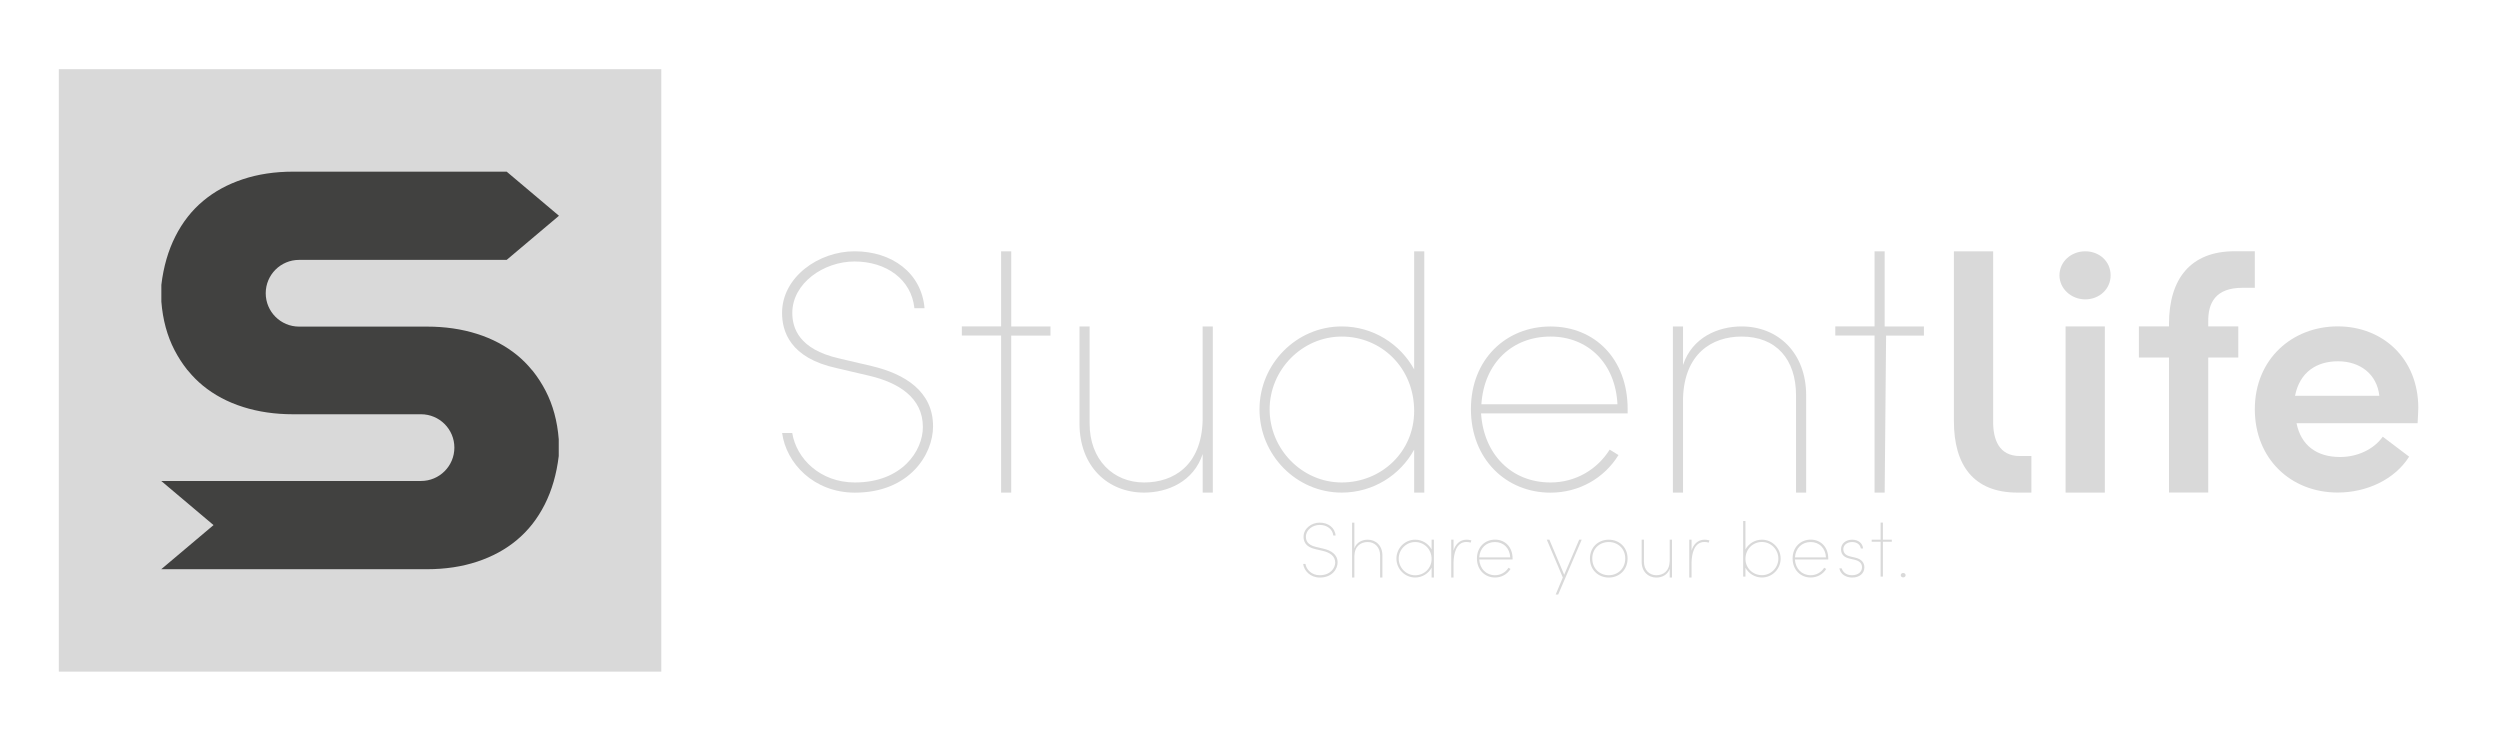 <?xml version="1.0" encoding="utf-8"?>
<!-- Generator: Adobe Illustrator 25.2.1, SVG Export Plug-In . SVG Version: 6.00 Build 0)  -->
<svg version="1.1" xmlns="http://www.w3.org/2000/svg" xmlns:xlink="http://www.w3.org/1999/xlink" x="0px" y="0px"
	 viewBox="0 0 436.92 129.47" style="enable-background:new 0 0 436.92 129.47;" xml:space="preserve">
<style type="text/css">
	.st0{fill:#D9D9D9;}
	.st1{fill:#414140;}
</style>
<g id="FONDO">
</g>
<g id="IMAGOTIPO_HORIZONTAL">
	<g>
		<g>
			<path class="st0" d="M352.6,86.09c-7.69,0-11.12-4.79-11.12-12.48V43.92h6.86v29.57c-0.06,3.31,1.01,6.21,4.67,6.21h2.01v6.39
				H352.6z"/>
			<path class="st0" d="M359.93,48.12c0-2.42,2.07-4.2,4.5-4.2c2.48,0,4.44,1.77,4.44,4.2c0,2.37-1.95,4.2-4.44,4.2
				C362.01,52.32,359.93,50.48,359.93,48.12z"/>
			<rect x="361" y="57.05" class="st0" width="6.86" height="29.04"/>
			<path class="st0" d="M391.9,50.3c-4.67,0-6.03,2.6-5.97,5.97v0.77h5.25v5.44h-5.25v23.6h-6.86v-23.6h-5.26v-5.44h5.26v-0.41
				c0-7.93,3.79-12.72,11.47-12.72h3.53v6.39H391.9z"/>
			<path class="st0" d="M422.52,73.96h-21.16c0.77,3.84,3.48,5.91,7.62,5.91c2.96,0,5.86-1.3,7.45-3.55l4.61,3.49
				c-2.54,4.02-7.45,6.27-12.48,6.27c-8.22,0-14.49-5.92-14.49-14.55c0-8.81,6.57-14.49,14.49-14.49c7.87,0,14.08,5.62,14.08,14.26
				C422.63,72.07,422.57,72.96,422.52,73.96z M415.83,69.17c-0.41-3.79-3.37-6.03-7.22-6.03c-3.67,0-6.68,1.83-7.51,6.03H415.83z"/>
		</g>
		<path class="st0" d="M136.69,75.68h1.77c0.71,4.44,4.85,8.64,10.94,8.64c8.22,0,11.89-5.5,11.89-9.7c0-5.15-4.32-7.75-9.29-8.93
			l-5.8-1.36c-8.16-1.77-9.52-6.45-9.52-9.64c0-6.27,6.39-10.77,12.66-10.77c6.57,0,11.71,3.79,12.24,9.94h-1.77
			c-0.53-5.03-4.91-8.16-10.47-8.16c-5.38,0-10.87,3.79-10.87,8.99c0,2.66,1.17,6.33,8.09,7.93l5.8,1.36
			c5.74,1.36,10.71,4.38,10.71,10.53c0,4.91-4.14,11.59-13.66,11.59C142.2,86.09,137.4,80.94,136.69,75.68z"/>
		<path class="st0" d="M183.59,57.05v1.6h-6.86v27.44h-1.77V58.64h-6.86l0-1.6h6.86V43.92h1.77v13.13H183.59z"/>
		<path class="st0" d="M210.19,57.05h1.77v29.04h-1.77v-6.74c-1.6,4.85-6.15,6.74-10.23,6.74c-6.39,0-11.3-4.61-11.3-12.07V57.05
			h1.77v16.98c0,6.33,4.14,10.29,9.52,10.29c5.21,0,10-3.02,10.23-10.76V57.05z"/>
		<path class="st0" d="M247.15,43.92h1.77v42.17h-1.77l0-7.51c-2.42,4.44-7.16,7.51-12.66,7.51c-7.93,0-14.37-6.57-14.37-14.55
			c0-7.93,6.45-14.49,14.37-14.49c5.5,0,10.23,3.08,12.66,7.51L247.15,43.92z M247.15,71.83c0-7.57-5.74-13.01-12.66-13.01
			c-6.92,0-12.6,5.8-12.6,12.72c0,6.98,5.68,12.78,12.6,12.78C241.41,84.31,247.15,78.99,247.15,71.83z"/>
		<path class="st0" d="M284.45,72.25h-25.61c0.47,7.16,5.32,12.07,12.13,12.07c4.38,0,8.16-2.25,10.35-5.74l1.54,0.95
			c-2.48,4.02-6.86,6.57-11.89,6.57c-7.75,0-13.9-5.86-13.9-14.61c0-8.7,6.15-14.43,13.9-14.43c7.81,0,13.49,5.74,13.49,14.43V72.25
			z M282.68,70.65c-0.35-7.16-5.15-11.83-11.71-11.83c-6.62,0-11.59,4.55-12.07,11.83H282.68z"/>
		<path class="st0" d="M315.66,69.11v16.98h-1.77V69.11c0-6.33-3.47-10.29-9.52-10.29c-5.21,0-10,3.02-10.23,10.77v16.5h-1.77V57.05
			h1.77v6.74c1.6-4.85,6.15-6.74,10.23-6.74C310.75,57.05,315.66,61.66,315.66,69.11z"/>
		<path class="st0" d="M336.24,57.05v1.6h-6.61l-0.25,27.44h-1.77V58.64h-6.86l0-1.6h6.86V43.92h1.77v13.13H336.24z"/>
		<g>
			<rect x="10.28" y="12.09" class="st0" width="105.29" height="105.29"/>
			<path class="st1" d="M28.18,99.48l9.14-7.71l-9.14-7.71h45.4c3.22,0,5.83-2.61,5.83-5.83s-2.61-5.83-5.83-5.83H51.22
				c-3.13,0-6.05-0.42-8.73-1.27c-2.69-0.85-5.04-2.1-7.05-3.75c-0.92-0.76-1.76-1.6-2.52-2.53l-0.2-0.22
				c-0.83-1.05-1.57-2.19-2.22-3.44c-1.28-2.47-2.05-5.29-2.3-8.47v-2.94c0.38-3.18,1.2-6,2.45-8.47c1.25-2.47,2.86-4.53,4.85-6.19
				c1.98-1.66,4.3-2.92,6.96-3.8c2.65-0.88,5.58-1.32,8.78-1.32h37.31l9.14,7.71l-9.14,7.71H52.27c-3.22,0-5.83,2.61-5.83,5.83
				s2.61,5.83,5.83,5.83h22.36c3.13,0,6.05,0.42,8.73,1.27c2.69,0.85,5.04,2.1,7.05,3.75c0.92,0.76,1.76,1.6,2.52,2.53l0.2,0.22
				c0.83,1.05,1.57,2.19,2.22,3.44c1.28,2.47,2.05,5.29,2.3,8.47v2.94c-0.38,3.18-1.2,6-2.45,8.47c-1.25,2.47-2.86,4.53-4.85,6.19
				c-1.98,1.66-4.3,2.92-6.96,3.8c-2.65,0.88-5.58,1.32-8.78,1.32H28.18z"/>
		</g>
		<g>
			<path class="st0" d="M227.75,98.56h0.4c0.16,1.01,1.1,1.97,2.49,1.97c1.87,0,2.71-1.25,2.71-2.21c0-1.17-0.98-1.76-2.11-2.03
				l-1.32-0.31c-1.86-0.4-2.1-1.47-2.1-2.19c0-1.43,1.39-2.45,2.81-2.45c1.49,0,2.67,0.86,2.79,2.26h-0.4
				c-0.12-1.14-1.12-1.86-2.38-1.86c-1.23,0-2.41,0.86-2.41,2.05c0,0.61,0.2,1.44,1.78,1.8l1.32,0.31c1.31,0.31,2.44,1,2.44,2.4
				c0,1.12-0.94,2.64-3.11,2.64C229,100.93,227.91,99.76,227.75,98.56z"/>
			<path class="st0" d="M241.6,97.07v3.86h-0.4v-3.86c0-1.44-0.94-2.34-2.17-2.34c-1.19,0-2.28,0.69-2.33,2.45v3.76h-0.4v-9.6h0.4
				v4.52c0.36-1.1,1.4-1.54,2.33-1.54C240.48,94.32,241.6,95.37,241.6,97.07z"/>
			<path class="st0" d="M250.2,94.32h0.4v6.61h-0.4v-1.71c-0.55,1.01-1.63,1.71-2.88,1.71c-1.8,0-3.27-1.49-3.27-3.31
				c0-1.81,1.47-3.3,3.27-3.3c1.25,0,2.33,0.7,2.88,1.71V94.32z M250.2,97.69c0-1.72-1.31-2.96-2.88-2.96s-2.87,1.32-2.87,2.9
				c0,1.59,1.29,2.91,2.87,2.91S250.2,99.32,250.2,97.69z"/>
			<path class="st0" d="M257.15,94.44l-0.12,0.39c-0.3-0.09-0.55-0.11-0.75-0.11c-1.84,0-2.22,2.18-2.25,3.57v2.64h-0.4v-6.61h0.4
				v1.93c0.27-1.02,1.05-1.93,2.25-1.93C256.51,94.32,256.81,94.34,257.15,94.44z"/>
			<path class="st0" d="M264.35,97.78h-5.83c0.11,1.63,1.21,2.75,2.76,2.75c1,0,1.86-0.51,2.36-1.31l0.35,0.22
				c-0.57,0.92-1.56,1.49-2.71,1.49c-1.76,0-3.16-1.33-3.16-3.33c0-1.98,1.4-3.29,3.16-3.29c1.78,0,3.07,1.31,3.07,3.29V97.78z
				 M263.94,97.42c-0.08-1.63-1.17-2.69-2.67-2.69c-1.51,0-2.64,1.04-2.75,2.69H263.94z"/>
			<path class="st0" d="M275.99,94.32h0.44l-4.11,9.59h-0.44l1.25-2.98l-2.8-6.61h0.45l2.59,6.13L275.99,94.32z"/>
			<path class="st0" d="M277.87,97.61c0-1.99,1.48-3.29,3.29-3.29c1.79,0,3.29,1.29,3.29,3.29c0,2.01-1.49,3.33-3.29,3.33
				C279.35,100.93,277.87,99.62,277.87,97.61z M284.04,97.61c0-1.75-1.31-2.88-2.88-2.88c-1.59,0-2.88,1.13-2.88,2.88
				c0,1.76,1.29,2.92,2.88,2.92C282.74,100.53,284.04,99.37,284.04,97.61z"/>
			<path class="st0" d="M291.81,94.32h0.4v6.61h-0.4V99.4c-0.36,1.1-1.4,1.54-2.33,1.54c-1.45,0-2.57-1.05-2.57-2.75v-3.87h0.4v3.87
				c0,1.44,0.94,2.34,2.17,2.34c1.18,0,2.28-0.69,2.33-2.45V94.32z"/>
			<path class="st0" d="M298.75,94.44l-0.12,0.39c-0.3-0.09-0.55-0.11-0.75-0.11c-1.84,0-2.22,2.18-2.25,3.57v2.64h-0.4v-6.61h0.4
				v1.93c0.27-1.02,1.05-1.93,2.25-1.93C298.12,94.32,298.42,94.34,298.75,94.44z"/>
			<path class="st0" d="M311.2,97.62c0,1.82-1.47,3.31-3.27,3.31c-1.25,0-2.33-0.7-2.88-1.71v1.55h-0.4v-9.71h0.4v4.97
				c0.55-1.01,1.63-1.71,2.88-1.71C309.74,94.32,311.2,95.82,311.2,97.62z M310.8,97.62c0-1.58-1.29-2.9-2.87-2.9
				c-1.58,0-2.88,1.24-2.88,2.96c0,1.63,1.31,2.84,2.88,2.84C309.51,100.53,310.8,99.21,310.8,97.62z"/>
			<path class="st0" d="M319.52,97.78h-5.83c0.11,1.63,1.21,2.75,2.76,2.75c1,0,1.86-0.51,2.36-1.31l0.35,0.22
				c-0.57,0.92-1.56,1.49-2.71,1.49c-1.76,0-3.16-1.33-3.16-3.33c0-1.98,1.4-3.29,3.16-3.29c1.78,0,3.07,1.31,3.07,3.29V97.78z
				 M319.12,97.42c-0.08-1.63-1.17-2.69-2.67-2.69c-1.51,0-2.64,1.04-2.75,2.69H319.12z"/>
			<path class="st0" d="M321.46,99.33h0.4c0.2,0.55,0.67,1.2,1.82,1.2c1.06,0,1.74-0.58,1.74-1.39c0-0.57-0.32-1.06-1.21-1.29
				l-0.94-0.22c-0.67-0.15-1.52-0.51-1.52-1.63c0-1,0.84-1.68,1.95-1.68c1.04,0,1.82,0.59,1.91,1.54h-0.4
				c-0.09-0.69-0.7-1.13-1.51-1.13c-0.9,0-1.55,0.53-1.55,1.25c0,0.85,0.69,1.14,1.21,1.27l0.93,0.22c1.13,0.27,1.54,0.96,1.54,1.68
				c0,1.05-0.83,1.79-2.14,1.79C322.66,100.93,321.67,100.41,321.46,99.33z"/>
			<path class="st0" d="M330.63,94.32v0.36h-1.56v6.09h-0.4v-6.09h-1.56l0-0.36h1.56v-2.99h0.4v2.99H330.63z"/>
			<path class="st0" d="M332.19,100.53c0-0.23,0.19-0.39,0.42-0.39c0.24,0,0.43,0.16,0.43,0.39c0,0.22-0.19,0.38-0.43,0.38
				C332.37,100.91,332.19,100.75,332.19,100.53z"/>
		</g>
	</g>
</g>
</svg>
